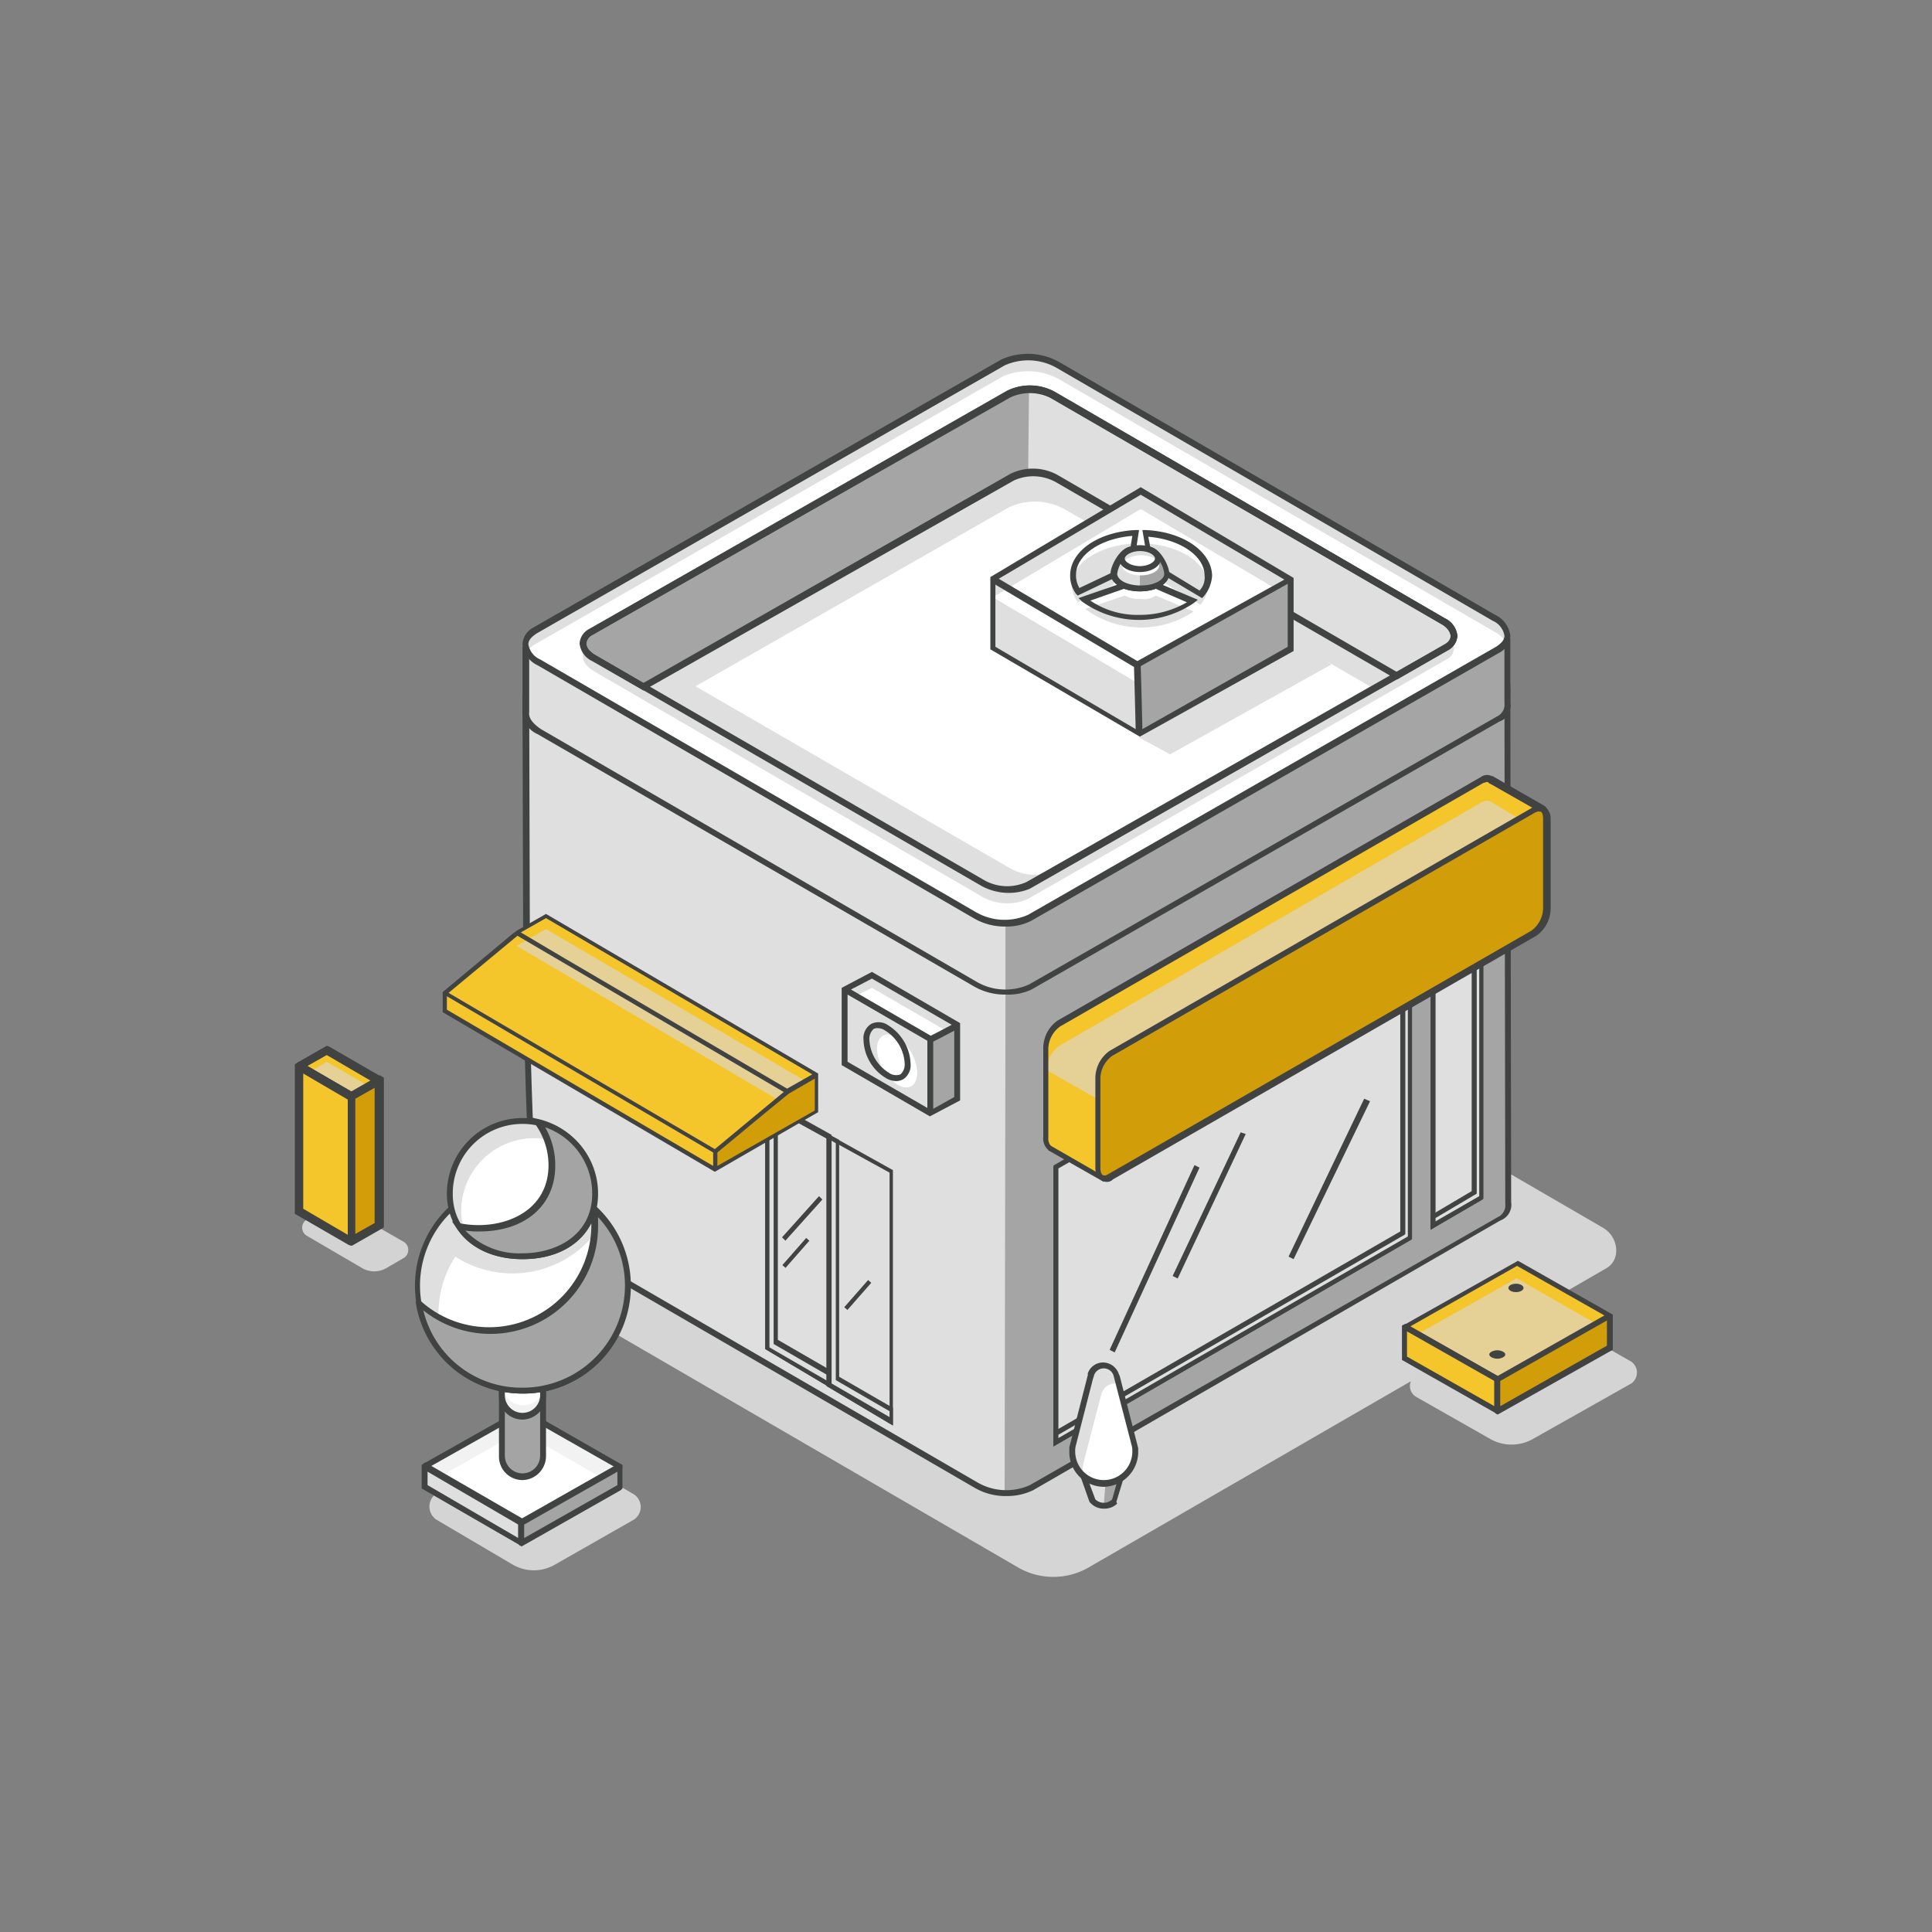 <svg id="Layer_1" data-name="Layer 1" xmlns="http://www.w3.org/2000/svg" viewBox="0 0 230 230"><rect x="0" y="0" width="230" height="230" fill="#808080" stroke="none"/><defs><style>.cls-2{fill:#f5c62c}.cls-3{fill:#e5d095}.cls-4{fill:#414242}.cls-5{fill:#d19d09}.cls-7{fill:#dfdfdf}.cls-8{fill:#a5a5a5}.cls-9{fill:#fff}.cls-10{fill:#d4d4d4}.cls-12{fill:#a4a4a4}</style></defs><path d="m48 149.8-1.9 1.1a2.89 2.89 0 0 1-3.1 0l-6.5-3.8a1.12 1.12 0 0 1 0-1.9l2.9-1.7a1.08 1.08 0 0 1 1.1 0l7.5 4.3a1.13 1.13 0 0 1 0 2Z" style="fill:#d3d3d3"/><path class="cls-2" d="m45.1 128.6-3.2 1.9-6.2-3.6 3.2-1.9 6.2 3.6Z"/><path class="cls-3" d="m45.1 130-3.2 1.9-6.2-3.6 3.2-1.9 6.2 3.6Z"/><path class="cls-4" d="m41.9 131.1-.3-.1-6.4-3.7v-.6l.2-.2 3.5-2 .3.1 6.4 3.7v.6l-.3.2Zm-5.3-4.2 5.3 3.1 2.3-1.3-5.3-3.1Z"/><path class="cls-2" d="M35.6 126.9v17.2l6.2 3.6v-17.2l-6.2-3.6Z"/><path class="cls-4" d="m41.8 148.3-.3-.1-6.4-3.7v-17.8l.5-.3.3.1 6.4 3.7V148Zm-5.7-4.4 5.3 3.1v-16.1l-5.3-3.1Z"/><path class="cls-5" d="M45.2 128.7v17.2l-3.2 1.9v-17.2l3.2-1.9c-.1-.1 0-.1 0 0Z"/><path class="cls-4" d="m41.9 148.3-.5-.3v-17.8l.3-.2 3.5-2 .5.3v17.8l-.3.2Zm.4-17.5v16.1l2.3-1.3v-16.1Z"/><path d="m191.2 151-61.6 35.6a8.4 8.4 0 0 1-8.4 0l-62.7-36.4a2.63 2.63 0 0 1 0-4.6l64.5-37.3a2.44 2.44 0 0 1 2.6 0l65.3 37.9c1.8 1.1 2.1 3.8.3 4.8Z" style="fill:#d5d5d5"/><path class="cls-7" d="m62.7 119.2-.1-35.7 116.9-1.6.1 61.4a1.83 1.83 0 0 1-1.1 1.9l-55.7 31.9a7.06 7.06 0 0 1-6.6-.3l-51.9-30.1c-1.1-.6-1.6-26.7-1.6-27.5Z"/><path class="cls-8" d="m119.7 118-.1 59.7 3.2-.6 56.8-32.7-.2-59.8-57.4 33.1-2.3.3z"/><path class="cls-4" d="M119.9 178.1a7.32 7.32 0 0 1-3.9-1L64.1 147c-1.4-.8-1.7-27.1-1.8-27.9L62.2 83l117.6-1.6.1 61.7a2 2 0 0 1-1.3 2.2L123 177.4a7.09 7.09 0 0 1-3.1.7ZM63 83.8l.1 35.4c-.1 1.3.5 26.4 1.4 27.2l51.9 30.1a6.84 6.84 0 0 0 6.2.3l55.7-31.9a1.55 1.55 0 0 0 .9-1.6l-.1-61.1Z"/><path class="cls-7" d="m122.7 115.7 55.7-31.9c1.7-1 1.5-2.7-.5-3.8L126 49.9a7.69 7.69 0 0 0-6.6-.3L63.7 81.5c-1.7 1-1.5 2.7.5 3.8l51.9 30.1c2 1.1 4.9 1.3 6.6.3Z"/><path class="cls-4" d="M119.8 116.7a7.32 7.32 0 0 1-3.9-1L64 85.7a3.14 3.14 0 0 1-1.8-2.5 2.42 2.42 0 0 1 1.3-2l55.7-31.9a7.67 7.67 0 0 1 6.9.3L178 79.7a3.14 3.14 0 0 1 1.8 2.5 2.42 2.42 0 0 1-1.3 2L122.9 116a5.93 5.93 0 0 1-3.1.7Zm2.5-67.3a5.67 5.67 0 0 0-2.7.6L63.9 81.8c-.6.4-1 .8-1 1.3a2.34 2.34 0 0 0 1.4 1.8l51.9 30.1a6.84 6.84 0 0 0 6.2.3l55.7-31.9c.6-.4 1-.8 1-1.3a2.34 2.34 0 0 0-1.4-1.8l-51.9-30.1a8.17 8.17 0 0 0-3.5-.8Z"/><path class="cls-7" d="M62.6 76.9a2.63 2.63 0 0 0 1.6 1.9l51.9 30.1a7.69 7.69 0 0 0 6.6.3l55.7-31.9a2.39 2.39 0 0 0 1.1-1.4v7.7a1.83 1.83 0 0 1-1.1 1.9l-55.7 31.9a7.06 7.06 0 0 1-6.6-.3l-51.9-30c-1.1-.7-1.7-1.5-1.6-2.3v-7.9Z"/><path class="cls-7" d="m63.7 75.1 55.7-31.9a7.06 7.06 0 0 1 6.6.3l51.9 30.1c2 1.1 2.2 2.8.5 3.8l-55.7 31.9a7.06 7.06 0 0 1-6.6-.3L64.2 78.9c-2-1.1-2.2-2.8-.5-3.8Zm7 3.3 46.3 26.8a6.06 6.06 0 0 0 5.4.2L172.2 77c1.4-.8 1.2-2.2-.4-3.1l-46.3-26.8a6.06 6.06 0 0 0-5.4-.2L70.3 75.3c-1.3.8-1.2 2.2.4 3.1Z"/><path class="cls-9" d="M120.1 60.4 82.8 81.7l37.5 21.7a6.06 6.06 0 0 0 5.4.2L163.6 82l-36.9-21.4a7.34 7.34 0 0 0-6.6-.2Z"/><path class="cls-9" d="M126 45.1a7.69 7.69 0 0 0-6.6-.3L63.7 76.7a1.91 1.91 0 0 0-.9.9 3.56 3.56 0 0 0 1.4 1.3l51.9 30.1a7.69 7.69 0 0 0 6.6.3l55.7-31.9a1.91 1.91 0 0 0 .9-.9 3.56 3.56 0 0 0-1.4-1.3Zm46.2 33.4L122.4 107a6.06 6.06 0 0 1-5.4-.2L70.7 79.9c-1.2-.7-1.6-1.7-1.1-2.5a1.5 1.5 0 0 1 .6-2.2L120 46.8a6.06 6.06 0 0 1 5.4.2l46.3 26.8c1.2.7 1.6 1.7 1.1 2.5a1.46 1.46 0 0 1-.6 2.2Z"/><path class="cls-7" d="m70.3 75.3 49.8-28.4a6.06 6.06 0 0 1 5.4.2l46.3 26.8c1.6.9 1.8 2.3.4 3.1l-5.9 3.4L125.9 57a6.06 6.06 0 0 0-5.4-.2l-43.8 25-5.9-3.4c-1.7-.9-1.8-2.3-.5-3.1Zm97.5 72.1.1-32.7-42.2 24.2v32.8l42.1-24.3z"/><path class="cls-4" d="M125.4 172.2v-33.4l.1-.1 42.5-24.5v33.3l-.1.1Zm.6-33.1v32.2l41.6-24v-32.1Z"/><path class="cls-7" d="M167 146.8v-31.7l.9-.4-.1 32.7-42.1 24.3v-1.1l41.3-23.8z"/><path class="cls-4" d="M125.4 172.2v-1.7l.1-.1 41.2-23.8V115l1.4-.8v33.3l-.1.1Zm.6-1.4v.4l41.6-24v-32.1l-.3.2v31.6l-.1.1Z"/><path class="cls-7" d="m176.3 142.6.1-32.5-5.7 3.2-.1 32.6 5.7-3.3z"/><path class="cls-4" d="M170.3 146.4v-33.2l6.2-3.5v33.1Zm.6-32.9v32l5.2-3v-31.9Z"/><path class="cls-7" d="M175.5 142v-31.4l.9-.5-.1 32.5-5.7 3.3v-1l4.9-2.9z"/><path class="cls-4" d="M170.3 146.4v-1.7l4.9-2.9v-31.4l1.4-.8v33.1Zm.6-1.4v.4l5.2-3v-31.9l-.3.2v31.4ZM99 165.3l-7.9-4.7v-29.9l7.9 4.4Zm-7.4-4.9 6.9 4v-28.8l-6.9-3.8Z"/><path class="cls-7" d="M92.3 131.6v28.2l6.4 3.7v1.3l-7.4-4.3V131l1 .6z"/><path class="cls-4" d="m99 165.3-7.9-4.7v-30.1l1.5.8v28.2l6.4 3.7Zm-7.4-4.9 6.9 4v-.7l-6.4-3.7v-28.2l-.5-.3Z"/><path class="cls-7" d="M98.7 146v1.4l-6-3.3v-1.5l6 3.4z"/><path class="cls-4" d="m106.3 169.7-7.9-4.7v-30.1l7.9 4.4Zm-7.3-5 6.9 4v-29.1l-6.9-3.8Z"/><path class="cls-7" d="M99.7 135.9v28.3l6.4 3.7v1.3l-7.4-4.3v-29.5l1 .5z"/><path class="cls-4" d="m106.3 169.7-7.9-4.7v-30.1l1.5.8v28.2l6.4 3.7Zm-7.3-5 6.9 4v-.7l-6.4-3.7v-28.2l-.5-.3Z"/><path class="cls-7" d="m110.8 132.5-10.2-5.9v-8.8l10.2 5.9v8.8z"/><path class="cls-7" d="m100.6 117.8 3.2-1.7L114 122l-3.2 1.7-10.2-5.9z"/><path class="cls-9" d="m102 118.5 1.8-.9 10.2 5.9-1.8.9-10.2-5.9z"/><path class="cls-8" d="m110.8 132.5 3.2-1.7V122l-3.2 1.7v8.8z"/><path class="cls-4" d="m114.3 121.8-10.5-6.1-3.6 1.9v9.2l10.5 6.1 3.6-1.9Zm-10.5-5.3 9.5 5.5-1.9 1-.6.3-9.5-5.5Zm-2.9 9.9v-8l9.5 5.5v8Zm12.7 4.2-2.5 1.4v-8l.6-.3 1.9-1Z"/><path class="cls-9" d="M109.2 127.7c0 1.6-1.1 2.2-2.4 1.4a5.56 5.56 0 0 1-2.4-4.2c0-1.6 1.1-2.2 2.4-1.4a5.4 5.4 0 0 1 2.4 4.2Z"/><path class="cls-4" d="M106.7 128.7a2.42 2.42 0 0 1-1.3-.4 5.48 5.48 0 0 1-2.6-4.5 2 2 0 0 1 .9-1.9 2 2 0 0 1 2.1.2 5.62 5.62 0 0 1 2.6 4.5 2 2 0 0 1-.9 1.9 1.88 1.88 0 0 1-.8.2Zm-2.2-6.3a.9.9 0 0 0-.5.1 1.58 1.58 0 0 0-.5 1.3 4.91 4.91 0 0 0 2.3 3.9 1.47 1.47 0 0 0 1.4.2 1.58 1.58 0 0 0 .5-1.3 4.91 4.91 0 0 0-2.3-3.9 1.61 1.61 0 0 0-.9-.3Z"/><path class="cls-8" d="m122.5 46.3-.1 10-1.1.2-44.7 25.3-6.3-3.7-.9-1.2.5-1.4 50.2-28.6 2.4-.6zm-2.8 63.6v8.1l2.7-.4L179 85l.5-.9-.3-7.5-56.5 32.7-1.5.5-1.5.1z"/><path class="cls-7" d="m133.7 175.7-.9 3.1a2.14 2.14 0 0 1-1.3.6 1.83 1.83 0 0 1-1.3-.6l-1-2.9Z"/><path class="cls-8" d="m131.6 176.6-.2 2.7 1.4-.4.6-2.9-1.8.6z"/><path class="cls-4" d="M131.4 179.6a2.1 2.1 0 0 1-1.6-.7l-.1-.1-1.2-3.4 5.5-.2-1.1 3.6.1.2a2.18 2.18 0 0 1-1.6.6Zm-1-1.1a1.45 1.45 0 0 0 2 0l.7-2.5-3.6.1Z"/><path class="cls-7" d="m127.8 171.9 2.1-8.1a1.53 1.53 0 0 1 1.6-1.3 1.71 1.71 0 0 1 1.6 1.3l2.1 8.1a2.77 2.77 0 0 1 .1.9 3.8 3.8 0 1 1-7.6 0 1.41 1.41 0 0 1 .1-.9Z"/><path class="cls-9" d="m135 171.9-1.8-7.1a1.09 1.09 0 0 0-.5-.1 1.71 1.71 0 0 0-1.6 1.3l-2.1 8.1a2.77 2.77 0 0 0-.1.9 1.27 1.27 0 0 0 .1.6 4.17 4.17 0 0 0 2.4.9 3.8 3.8 0 0 0 3.8-3.8c-.1-.2-.1-.5-.2-.8Z"/><path class="cls-4" d="M131.4 177a4.12 4.12 0 0 1-4.1-4.1v-.6l2.2-8.6v-.2a1.92 1.92 0 0 1 1.8-1.3 2 2 0 0 1 1.9 1.4l.1.2 2.2 8.6v.6a4.17 4.17 0 0 1-4.1 4Zm-3.2-5.4-.1.4a2.49 2.49 0 0 0-.1.8 3.4 3.4 0 1 0 6.8 0 2.2 2.2 0 0 0-.1-.8l-.1-.4-2-7.7a1.22 1.22 0 0 0-2.4 0l-.1.3Zm4.5-10.6-.6-.3 10.1-22 .6.3-10.1 22zm7.5-8.8-.6-.3 8.1-17.1.6.2-8.1 17.2zm13.8-2.3-.6-.3 9-18.8.7.3-9.1 18.8zm-60.5-2.2-.4-.4 4.4-4.9.4.4-4.4 4.9z"/><path class="cls-4" transform="rotate(-48.72 94.755 149.158)" d="M92.6 148.9h4.3v.5h-4.3z"/><path class="cls-4" transform="rotate(-48.72 102.109 154.164)" d="M99.96 153.92h4.3v.5h-4.3z"/><path class="cls-5" d="m85.1 139.2 12.1-6.9v-4.4l-3.5 2.1-8.6 7.1v2.1z"/><path class="cls-2" d="M85.1 137.1 53 118.2l8.5-7.1L93.7 130l-8.6 7.1z"/><path class="cls-2" d="M85.1 137.1 53 119.7l8.5-7.1 30.9 18.2-7.3 6.3zm12.1-9.2L65 109l-3.5 2.1L93.7 130l3.5-2.1z"/><path class="cls-3" d="M95.9 128.7 65 110.6l-3.5 2 30.9 18.2 3.5-2.1z"/><path class="cls-2" d="M85.1 139.2 53 120.3v-2.1l32.1 18.9v2.1z"/><path class="cls-4" d="m52.7 118.1 8.4-7 .3-.2.1-.1 3.5-2 32.4 19v4.6l-12.3 7.1-32.4-19Zm32.4 18.7 8.2-6.8-31.7-18.6-8.2 6.8ZM65 109.3l-3 1.7 4.9 2.9 26.8 15.7 3-1.7Zm32 22.9v-3.8l-3.1 1.8-2.7 2.2-5.8 4.8v1.6Zm-43.8-12 31.7 18.6v-1.6l-31.7-18.6Z"/><path class="cls-2" d="m183.7 96.4-6.3-3.6a1.21 1.21 0 0 0-1 .1l-50.3 29a3.78 3.78 0 0 0-1.5 2.9v10.7a1.69 1.69 0 0 0 .4 1.2.1.1 0 0 1 .1.1l6.1 3.5 4-8.7 2.1-1.3 39.1-22.5a3.78 3.78 0 0 0 1.5-2.9v-.5l2.8-1.8Z"/><path class="cls-3" d="M177.4 95.4a1.21 1.21 0 0 0-1 .1l-50.3 29a3.78 3.78 0 0 0-1.5 2.9l9 5.1 1.6 1.6 2.1-1.3 39.1-22.5a3.78 3.78 0 0 0 1.5-2.9v-.5l2.8-1.8 2.9-6Z"/><path class="cls-4" d="m131.4 140.7-6.5-3.7a.1.1 0 0 1-.1-.1 1.75 1.75 0 0 1-.6-1.5v-10.7a4 4 0 0 1 1.7-3.2l50.4-29a1.23 1.23 0 0 1 1.3-.1h.1l6.1 3.5a.54.54 0 0 1 .2.8l-2.9 5.9-2.8 1.8v.3a4 4 0 0 1-1.7 3.2l-39.1 22.5-2 1.3ZM177 93.1c-.1 0-.3.1-.4.1l-50.4 29a3.39 3.39 0 0 0-1.4 2.6v10.7a1.22 1.22 0 0 0 .3.9l5.9 3.4 3.9-8.5 2.2-1.4 39.1-22.5a3.39 3.39 0 0 0 1.4-2.6v-.7l2.9-1.9 2.7-5.6-5.8-3.3-.2-.1c0-.1-.1-.1-.2-.1Z"/><path class="cls-5" d="m182.6 111.2-50.3 29c-.8.5-1.5 0-1.5-1.2v-10.7a3.78 3.78 0 0 1 1.5-2.9l50.3-29c.8-.5 1.5 0 1.5 1.2v10.7a3.27 3.27 0 0 1-1.5 2.9Z"/><path class="cls-4" d="M131.7 140.7a1.42 1.42 0 0 1-.6-.2 1.81 1.81 0 0 1-.7-1.5v-10.7a4 4 0 0 1 1.7-3.2l50.4-29a1.42 1.42 0 0 1 1.4-.1 1.81 1.81 0 0 1 .7 1.5v10.7a4 4 0 0 1-1.7 3.2l-50.4 29a1 1 0 0 1-.8.3Zm51.5-44.1c-.2 0-.3.1-.4.1l-50.4 29a3.39 3.39 0 0 0-1.4 2.6V139q0 .75.3.9a.61.61 0 0 0 .6-.1l50.4-29a3.39 3.39 0 0 0 1.4-2.6V97.5q0-.75-.3-.9c0 .1-.1 0-.2 0Zm-63.4 13.7a7.32 7.32 0 0 1-3.9-1L64 79.2a3.14 3.14 0 0 1-1.8-2.5 2.42 2.42 0 0 1 1.3-2l55.7-31.9a7.67 7.67 0 0 1 6.9.3L178 73.2a3.14 3.14 0 0 1 1.8 2.5 2.42 2.42 0 0 1-1.3 2l-55.7 31.9a6.32 6.32 0 0 1-3 .7ZM63.9 75.4c-.6.4-1 .8-1 1.3a2.34 2.34 0 0 0 1.4 1.8l51.9 30.1a6.84 6.84 0 0 0 6.2.3L178.1 77c.6-.4 1-.8 1-1.3a2.34 2.34 0 0 0-1.4-1.8l-51.9-30.1a6.84 6.84 0 0 0-6.2-.3Zm56.2 30.9a6.9 6.9 0 0 1-3.2-.8L70.6 78.7a2.6 2.6 0 0 1-1.5-2.1 2.08 2.08 0 0 1 1.1-1.7L120 46.5a6.08 6.08 0 0 1 5.7.2L172 73.6a2.6 2.6 0 0 1 1.5 2.1 2.08 2.08 0 0 1-1.1 1.7l-49.8 28.4a6.55 6.55 0 0 1-2.5.5Zm2.4-59.6a5.09 5.09 0 0 0-2.2.5L70.5 75.6a1.26 1.26 0 0 0-.7 1c0 .5.4 1 1.1 1.4l46.3 26.8a5.54 5.54 0 0 0 5 .2L172 76.7a1.26 1.26 0 0 0 .7-1c0-.5-.4-1-1.1-1.4l-46.3-26.8a4.79 4.79 0 0 0-2.8-.8Z"/><path class="cls-4" d="m76.6 82.2-6.1-3.5a2.6 2.6 0 0 1-1.5-2.1 2.08 2.08 0 0 1 1.1-1.7l49.8-28.4a6.08 6.08 0 0 1 5.7.2L172 73.6a2.6 2.6 0 0 1 1.5 2.1 2.08 2.08 0 0 1-1.1 1.7l-6.1 3.5-40.6-23.5a5.54 5.54 0 0 0-5-.2Zm-6.1-6.6a1.26 1.26 0 0 0-.7 1c0 .5.4 1 1.1 1.4l5.7 3.3 43.7-24.9a6.08 6.08 0 0 1 5.7.2L166.3 80l5.7-3.3c.3-.2.8-.5.7-1s-.4-1-1.1-1.4l-46.3-26.8a5.54 5.54 0 0 0-5-.2L70.5 75.6Z"/><path class="cls-8" d="M153.6 77.3V69l-18.2 10.1.3 8.3 17.9-10.1z"/><path class="cls-7" d="m135.4 79.1-17.2-10.2v8.3l17.5 10.2-.3-8.3zm23.1 0-4.4-3.1-.5 1.3-18 10.5 3.7 2 19.2-10.7z"/><path class="cls-7" d="m153.6 69-17.8-10.6-17.6 10.5 17.2 10.2L153.6 69z"/><path class="cls-9" d="m151.9 70.1-16.1-9.5-17.6 10.5 17.2 10.2v-2.2l16.5-9z"/><path class="cls-4" d="M154 68.8 135.8 58l-17.9 10.7v8.6l17.8 10.4L154 77.5Zm-18.2-9.9L152.9 69l-17.5 9.7-16.5-9.8ZM118.5 77v-7.4l16.5 9.8.1 3.5.1 3.9Zm17.5 9.8-.1-4.1-.1-3.4 17.5-9.8V77Z"/><path class="cls-7" d="M134.6 67.9c-1.4.2-2 .8-2 1.6v.1l-4.3 2.1a3.72 3.72 0 0 1-.7-2c0-2.7 3.3-4.8 7.5-5Zm-.7 3a3.58 3.58 0 0 0 1.9.4 2.56 2.56 0 0 0 1.8-.4l4.5 1.9a11.19 11.19 0 0 1-12.9-.3Zm4.9-1.4c.1-.1 0 .2 0 0a2 2 0 0 0-2-2l-.5-2.8c4.2.2 7.5 2.4 7.5 5a3.52 3.52 0 0 1-.9 2.3Z"/><path class="cls-4" d="m133.1 68.6-.1-.2v-.1c0-.3 0-1.1 1.7-1.3h.3l.6-3.9h-.4c-4.4.2-7.8 2.5-7.8 5.4a3.6 3.6 0 0 0 .7 2.2l.2.2 4.6-2.2Zm-.8-.4-3.8 1.8a2.93 2.93 0 0 1-.4-1.6c0-2.3 2.9-4.3 6.7-4.6l-.4 2.5c-1.7.3-2.1 1.2-2.1 1.9Zm5.1 1.2a2.89 2.89 0 0 1-1.7.3 2.73 2.73 0 0 1-1.7-.3l-.1-.1-5.5 1.9.4.4a11.59 11.59 0 0 0 13.3.2l.5-.4-5.2-2.2Zm3.9 2.3a11.11 11.11 0 0 1-5.6 1.5 10 10 0 0 1-5.9-1.7l4-1.4a6.17 6.17 0 0 0 3.8 0Zm-4.9-8.6h-.4l.6 3.5h.3a1.66 1.66 0 0 1 1.7 1.6l-.1.2.1.1v.2h.3l4.2 2.5.2-.2a4.17 4.17 0 0 0 1-2.5c-.1-2.9-3.5-5.2-7.9-5.4Zm6.4 7.2-3.6-2.2-.1-.1a2.32 2.32 0 0 0-2-2l-.4-2.1c3.8.3 6.7 2.3 6.7 4.6a2.2 2.2 0 0 1-.6 1.8Z"/><path class="cls-7" d="M132.6 68.3c0 1 1.4 1.8 3.1 1.8s3.1-.8 3.1-1.8c0-.7-.8-2.6-1.9-2.8-.4-.1-.8 1.1-1.2 1.1s-.8-1.2-1.2-1.1c-1 .2-1.9 2.1-1.9 2.8Z"/><path class="cls-8" d="M135.7 67.7v2.4l1.4-.3 1.2-.5.5-1-.6-1.8-1.3 1.1-1.2.1z"/><path class="cls-4" d="M135.7 70.4c-1.9 0-3.5-.9-3.5-2.1 0-.8.9-2.8 2.2-3.2.5-.1.7.3 1 .6a4 4 0 0 1 .3.4c.1 0 .2-.3.3-.4.2-.3.5-.8 1-.6 1.2.3 2.2 2.3 2.2 3.2 0 1.2-1.5 2.1-3.5 2.1Zm-1.1-4.6a3.66 3.66 0 0 0-1.6 2.5c0 .7 1.1 1.4 2.8 1.4s2.8-.7 2.8-1.4a3.36 3.36 0 0 0-1.6-2.5l-.3.3c-.2.3-.5.7-.9.7s-.7-.4-.9-.7a.32.32 0 0 1-.3-.3Zm-14.8 52.6a7.32 7.32 0 0 1-3.9-1L64 87.4a3 3 0 0 1-1.8-2.6V77l.7-.1a2.75 2.75 0 0 0 1.4 1.7l51.9 30.1a6.84 6.84 0 0 0 6.2.3l55.8-32c.5-.3.9-.7.9-1.1l.7.1v7.7a2 2 0 0 1-1.3 2.2l-55.7 31.9a6.39 6.39 0 0 1-3 .6ZM63 78.3v6.5c-.1.7.5 1.4 1.4 2l51.9 30.1a6.84 6.84 0 0 0 6.2.3l55.7-31.9a1.55 1.55 0 0 0 .9-1.6v-6.5a2.09 2.09 0 0 1-.6.4l-55.7 31.9a7.67 7.67 0 0 1-6.9-.3L64 79.1a2.72 2.72 0 0 1-1-.8Z"/><path class="cls-7" d="M133.6 66.5c0 .7 1 1.2 2.2 1.2s2.2-.5 2.2-1.2-1-1.2-2.2-1.2-2.2.5-2.2 1.2Z"/><path class="cls-9" d="M133.6 67.3c0 .7 1 1.2 2.2 1.2s2.2-.5 2.2-1.2-1-1.2-2.2-1.2-2.2.6-2.2 1.2Z"/><path class="cls-4" d="M135.7 68.1c-1.4 0-2.5-.7-2.5-1.6s1.1-1.6 2.5-1.6 2.5.7 2.5 1.6-1.1 1.6-2.5 1.6Zm0-2.5c-1 0-1.8.5-1.8.9s.8.9 1.8.9 1.8-.5 1.8-.9-.7-.9-1.8-.9Z"/><path class="cls-10" d="m75.3 181-9.3 5.3a5 5 0 0 1-4.9 0l-9-5.3a1.88 1.88 0 0 1 0-3.3l10.7-6a2.12 2.12 0 0 1 1.9 0l10.6 6.1a1.8 1.8 0 0 1 0 3.2Z"/><path d="M73.7 174.6 62 181.2h-.1l-11.4-6.6v-.1L62 168h.1l11.5 6.6Z" style="fill:#f2f2f2"/><path class="cls-9" d="m73.6 177-11.7 6.6h-.1L50.4 177v-.1l11.5-6.5h.1l11.5 6.6c.1-.1.1-.1.1 0Z"/><path class="cls-4" d="m62.1 181.7-.2-.1-11.6-6.7v-.3a.76.76 0 0 1 .2-.4l11.7-6.6.2.1 11.7 6.7v.3a.76.76 0 0 1-.2.4Zm-10.9-7.1 10.8 6.3 11.1-6.3-10.9-6.2Z"/><path class="cls-7" d="M50.5 174.7v2.4l11.4 6.6a.1.1 0 0 0 .1-.1v-2.4l-11.5-6.5c.1-.1 0-.1 0 0Z"/><path class="cls-4" d="M62 184c-.1 0-.1 0-.2-.1l-11.6-6.7v-2.8l.4-.3.2.1 11.6 6.7v2.8l-.2.2a.31.31 0 0 1-.2.1Zm-11.1-7.2 10.8 6.3v-1.6l-10.8-6.3Z"/><path class="cls-12" d="M73.8 174.7v2.4l-11.7 6.6a.1.1 0 0 1-.1-.1v-2.4l11.8-6.5Z"/><path class="cls-4" d="m62.1 184.1-.2-.1a.52.52 0 0 1-.2-.4v-2.5l.2-.2 11.8-6.7.2.1a.52.52 0 0 1 .2.4v2.5l-.2.2Zm.3-2.6v1.6l11.1-6.3v-1.6Z"/><path class="cls-12" d="M62.2 175.8a2.48 2.48 0 0 1-2.5-2.5v-9.4a.27.27 0 0 1 .3-.3h4.4a.27.27 0 0 1 .3.3v9.4a2.54 2.54 0 0 1-2.5 2.5Z"/><path class="cls-4" d="M62.2 176.2a2.8 2.8 0 0 1-2.8-2.8V164a.58.58 0 0 1 .6-.6h4.4a.58.58 0 0 1 .6.6v9.4a2.86 2.86 0 0 1-2.8 2.8Zm-2.1-12.3v9.4a2.1 2.1 0 1 0 4.2 0v-9.4Z"/><path d="M64.4 162.8H60a.27.27 0 0 0-.3.3v3a2.5 2.5 0 0 0 5 0v-3a.45.45 0 0 0-.3-.3Z" style="fill:#f1f1f1"/><path class="cls-9" d="M64.5 161.5h-4.4a.27.27 0 0 0-.3.3v3a2.5 2.5 0 0 0 5 0v-3a.32.32 0 0 0-.3-.3Z"/><path class="cls-4" d="M62.2 169a2.8 2.8 0 0 1-2.8-2.8v-3a.58.58 0 0 1 .6-.6h4.4a.58.58 0 0 1 .6.6v3a2.86 2.86 0 0 1-2.8 2.8Zm-2.1-5.8v2.9a2.1 2.1 0 1 0 4.2 0v-2.9Z"/><circle class="cls-7" cx="62.25" cy="153.06" r="12.5"/><path class="cls-9" d="m73.4 147.3-1.8-1.5a12.58 12.58 0 0 1-17.4 3.8 12.57 12.57 0 0 0-2 6.7 12 12 0 0 0 1.4 5.7 12.18 12.18 0 0 0 8.6 3.5A12.5 12.5 0 0 0 74.7 153a14 14 0 0 0-1.3-5.7Z"/><path class="cls-4" d="M62.2 165.9a12.85 12.85 0 1 1 12.9-12.8 12.78 12.78 0 0 1-12.9 12.8Zm0-25a12.15 12.15 0 1 0 12.1 12.2 12.16 12.16 0 0 0-12.1-12.2Z"/><path class="cls-12" d="M70.7 143.9a13.55 13.55 0 0 1 .2 2 12.5 12.5 0 0 1-12.5 12.5 12.67 12.67 0 0 1-8.5-3.3 12.48 12.48 0 0 0 24.8-2 12.3 12.3 0 0 0-4-9.2Z"/><path class="cls-4" d="M62.2 165.9a12.8 12.8 0 0 1-12.7-10.8l.3-1.4.2 1.1a12.17 12.17 0 0 0 20.4-8.9 13.55 13.55 0 0 0-.2-2l-.2-1 .8.7a13 13 0 0 1 4.1 9.4 12.58 12.58 0 0 1-12.7 12.9ZM50.4 156a12 12 0 0 0 11.8 9.2 12.16 12.16 0 0 0 12.2-12.1 11.91 11.91 0 0 0-3.2-8.2v1.1a12.81 12.81 0 0 1-20.8 10Z"/><path class="cls-7" d="M70.9 142.1c0 4.8-3.9 7.5-8.7 7.5s-8.7-2.7-8.6-7.5a8.65 8.65 0 0 1 17.3 0Z"/><path class="cls-9" d="M71 142.1a8 8 0 0 0-.7-3.4 8.8 8.8 0 0 0-6.7-3.2 8.69 8.69 0 0 0-8.7 8.6 7.63 7.63 0 0 0 .5 2.7 9 9 0 0 0 6.9 2.7c4.8.1 8.7-2.6 8.7-7.4Z"/><path class="cls-4" d="M62.2 149.9c-5.4 0-9-3.2-9-7.8a9 9 0 0 1 18 0c0 4.7-3.6 7.8-9 7.8Zm0-16.1a8.28 8.28 0 0 0-8.3 8.3c0 4.9 4.2 7.1 8.3 7.1s8.3-2.2 8.3-7.1a8.28 8.28 0 0 0-8.3-8.3Z"/><path class="cls-12" d="M64.1 133.6a8.24 8.24 0 0 1 1.7 5.1c0 4.8-3.9 7.5-8.7 7.5a10.07 10.07 0 0 1-2.5-.3c1.5 2.3 4.3 3.6 7.6 3.6 4.8 0 8.7-2.7 8.7-7.5a8.75 8.75 0 0 0-6.8-8.4Z"/><path class="cls-4" d="M62.2 149.9c-3.5 0-6.4-1.4-7.9-3.8l-.5-.7.8.2c4.7 1 10.7-1 10.7-6.9a8.44 8.44 0 0 0-1.6-4.9l-.6-.8.9.2a9.08 9.08 0 0 1 7.1 8.8c.1 4.8-3.5 7.9-8.9 7.9Zm-6.8-3.4a8.87 8.87 0 0 0 6.8 2.7c4.1 0 8.3-2.2 8.3-7.1a8.33 8.33 0 0 0-5.6-7.9 9 9 0 0 1 1.2 4.6c0 4.7-3.6 7.8-9 7.8a9.7 9.7 0 0 1-1.7-.1Z"/><path class="cls-10" d="m194.2 164.7-11.7 6.6a5.15 5.15 0 0 1-5.1 0l-8.8-5a1.5 1.5 0 0 1 0-2.6L182 156a1.36 1.36 0 0 1 1.5 0l10.7 6.1a1.59 1.59 0 0 1 0 2.6Z"/><path class="cls-2" d="m191.6 156.6-13.3 7.5h-.1l-11-6.2v-.1l13.3-7.5h.1l11 6.3Z"/><path class="cls-3" d="m191.6 158.5-13.3 7.5h-.1l-11-6.2v-.1l13.3-7.5h.1l11 6.3Z"/><path class="cls-4" d="m178.3 164.6-.2-.1-11.1-6.3v-.2c0-.1.1-.3.2-.3l13.5-7.6.2.1 11.1 6.3v.3c0 .1-.1.3-.2.3Zm-10.4-6.7 10.4 5.9 12.7-7.2-10.4-5.9Z"/><path class="cls-2" d="M167.2 158v3.7l11 6.2h.1v-3.7l-11.1-6.2Z"/><path class="cls-4" d="M178.2 168.3c-.1 0-.1 0-.2-.1l-11.1-6.3v-4.1l.4-.2.2.1 11.1 6.3v4.1l-.2.1c-.1.1-.1.1-.2.1Zm-10.7-6.8 10.4 5.9v-3l-10.4-5.9Z"/><path class="cls-5" d="M191.6 156.7v3.7l-13.3 7.5h-.1v-3.7l13.4-7.5Z"/><path class="cls-4" d="m178.3 168.4-.2-.1c-.1-.1-.2-.2-.2-.3v-3.9l.2-.1 13.5-7.6.2.1c.1.1.2.2.2.3v3.9l-.2.1Zm.3-4v3l12.7-7.2v-3Zm.3-2.8a1.48 1.48 0 0 1-1.3 0c-.4-.2-.4-.5 0-.7a1.48 1.48 0 0 1 1.3 0c.4.2.4.5 0 .7Z"/><ellipse class="cls-4" cx="180.47" cy="153.33" rx=".5" ry=".9" transform="rotate(-89.92 180.468 153.326)"/></svg>